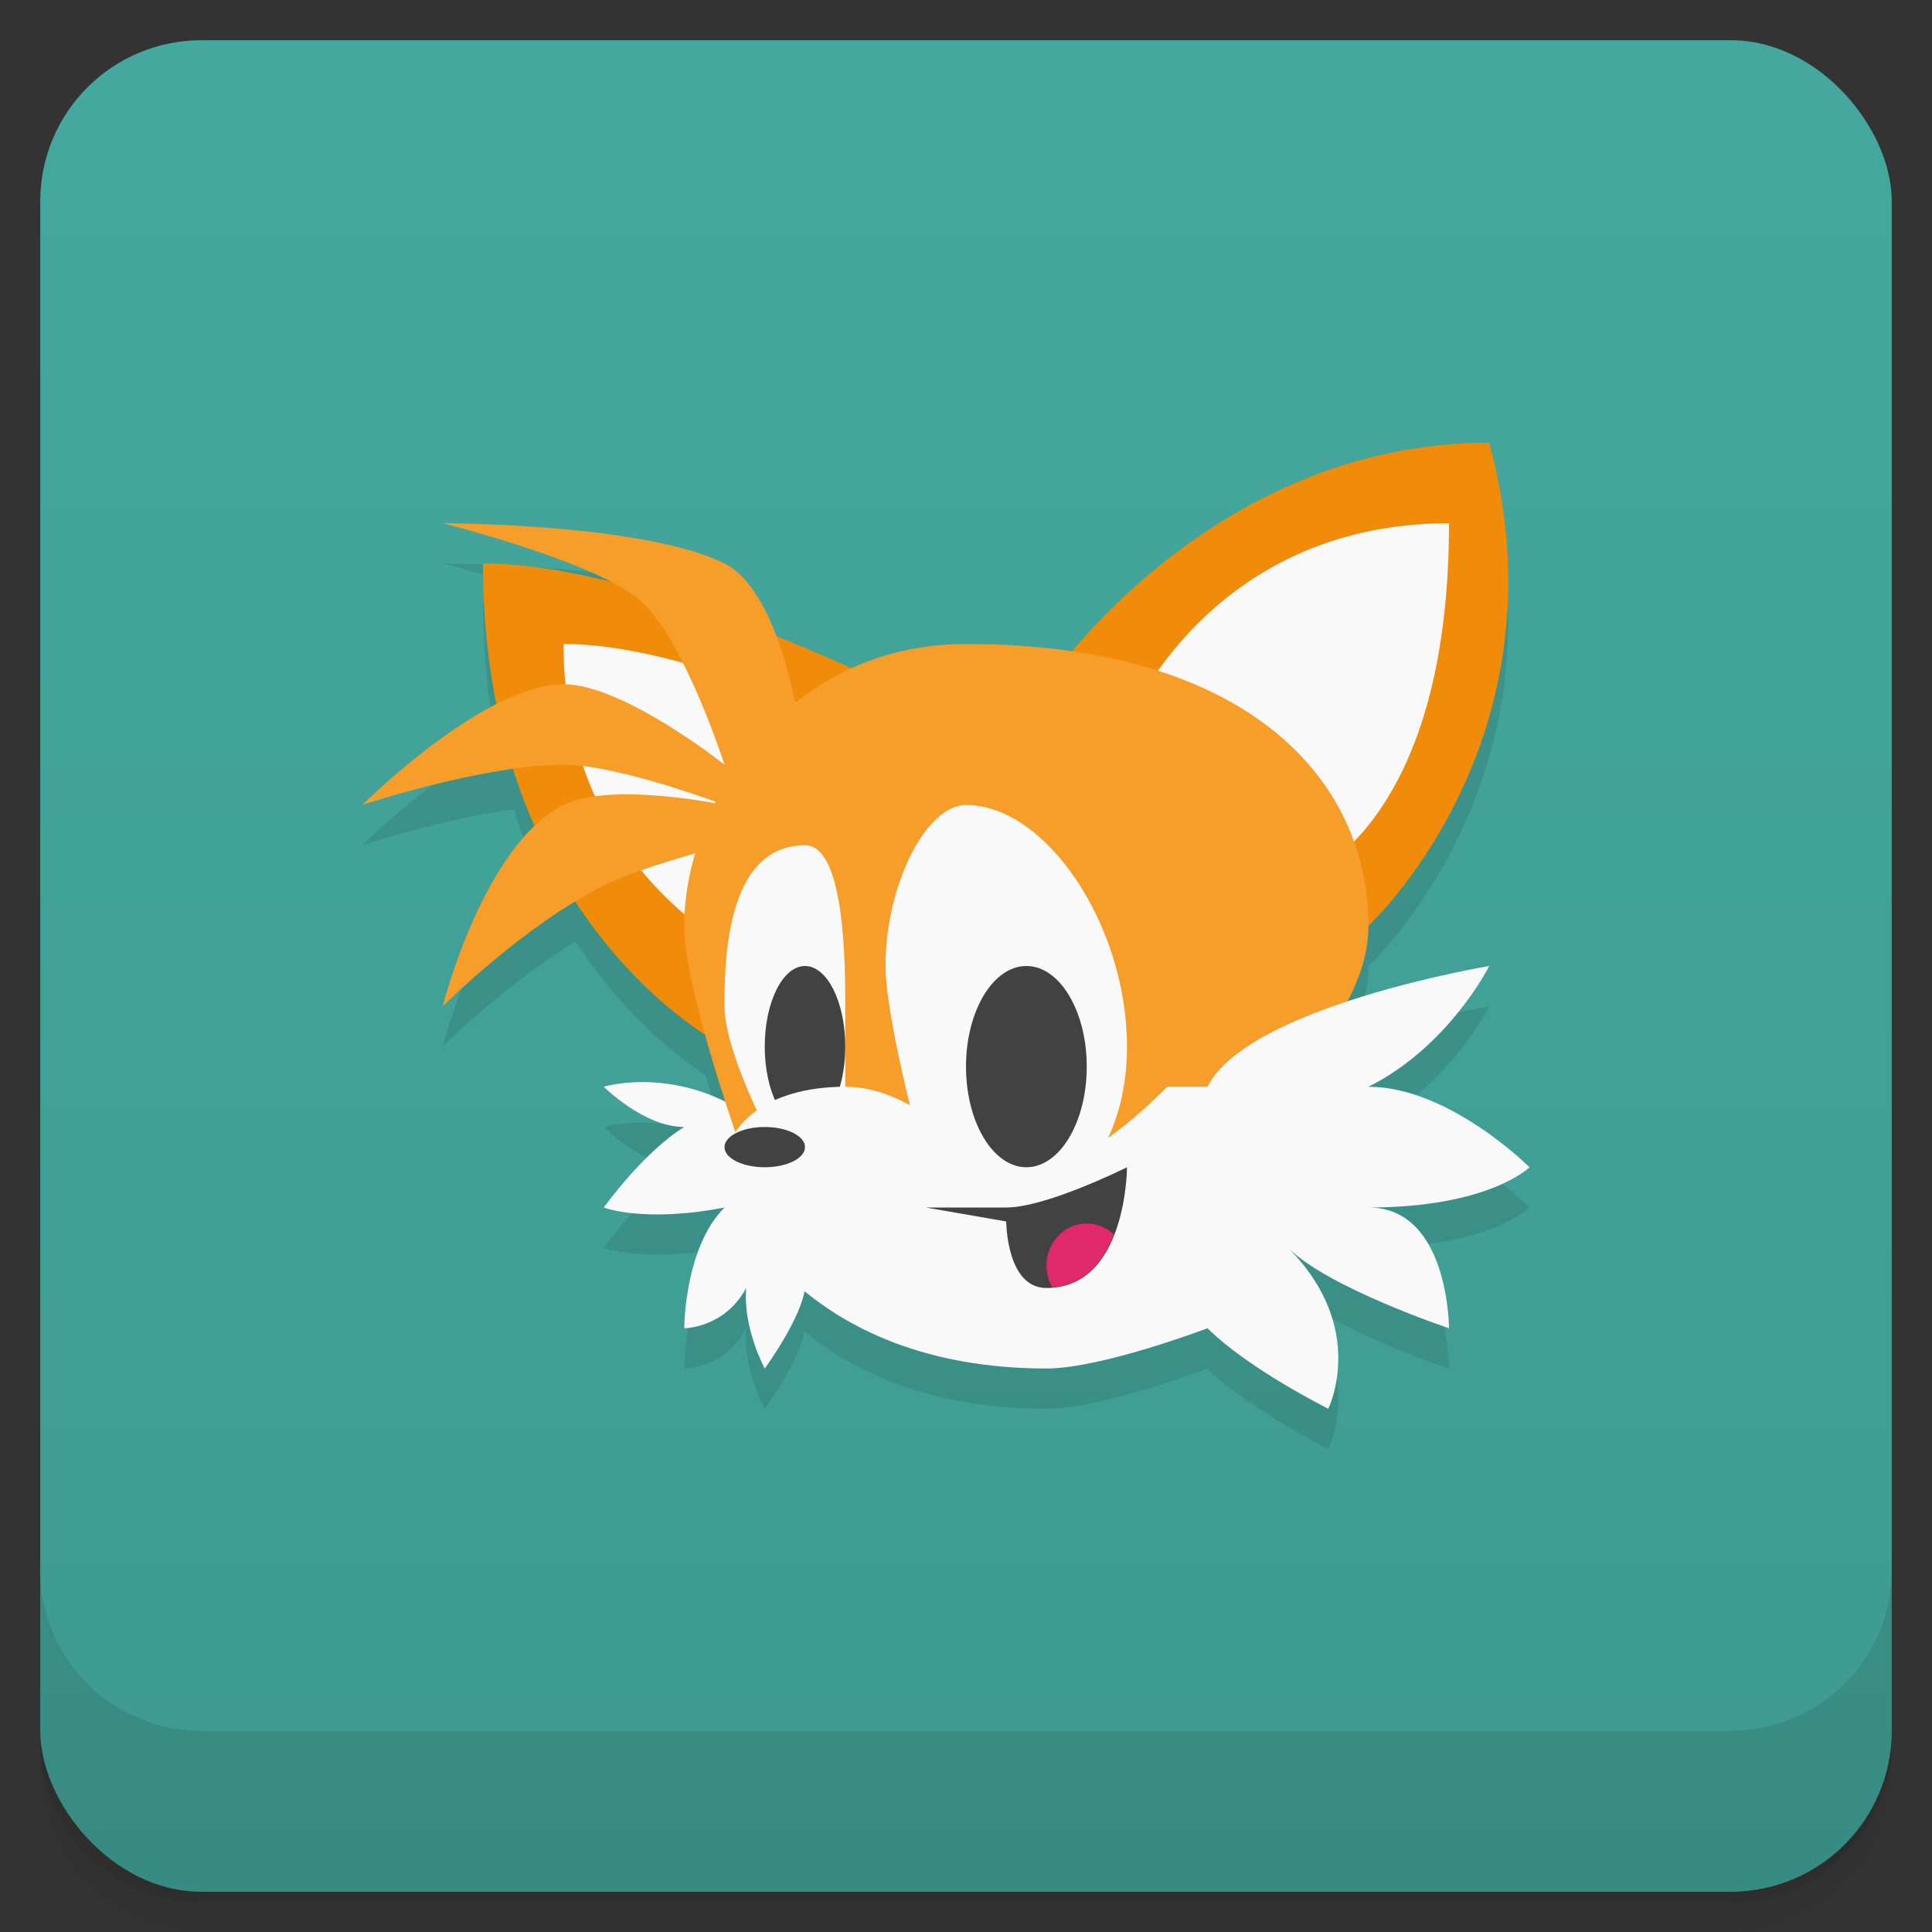 <svg version="1.1" viewBox="0 0 48 48" xmlns="http://www.w3.org/2000/svg">
 <rect x="0" y="0" width="48" height="48" fill="#333333" stroke="none"/>
 <defs>
  <linearGradient id="bg" x2="0" y1="1" y2="47" gradientUnits="userSpaceOnUse">
   <stop style="stop-color:#44a89e" offset="0"/>
   <stop style="stop-color:#3e9a91" offset="1"/>
  </linearGradient>
 </defs>
 <path d="m1 43v0.25c0 2.216 1.784 4 4 4h38c2.216 0 4-1.784 4-4v-0.25c0 2.216-1.784 4-4 4h-38c-2.216 0-4-1.784-4-4zm0 0.5v0.5c0 2.216 1.784 4 4 4h38c2.216 0 4-1.784 4-4v-0.5c0 2.216-1.784 4-4 4h-38c-2.216 0-4-1.784-4-4z" style="opacity:.02"/>
 <path d="m1 43.25v0.25c0 2.216 1.784 4 4 4h38c2.216 0 4-1.784 4-4v-0.25c0 2.216-1.784 4-4 4h-38c-2.216 0-4-1.784-4-4z" style="opacity:.05"/>
 <path d="m1 43v0.25c0 2.216 1.784 4 4 4h38c2.216 0 4-1.784 4-4v-0.25c0 2.216-1.784 4-4 4h-38c-2.216 0-4-1.784-4-4z" style="opacity:.1"/>
 <rect x="1" y="1" width="46" height="46" rx="4" style="fill:url(#bg)"/>
 <path d="m1 39v4c0 2.216 1.784 4 4 4h38c2.216 0 4-1.784 4-4v-4c0 2.216-1.784 4-4 4h-38c-2.216 0-4-1.784-4-4z" style="opacity:.1"/>
 <path d="m37 12c-5.409 0-9 3.557-10.365 5.186-0.808-0.118-1.681-0.186-2.635-0.186-1.062 0-2.008 0.227-2.84 0.605-0.476-0.218-1.068-0.472-1.875-0.795-0.301-0.803-0.714-1.525-1.285-1.81-2-1-7-1-7-1s2.627 0.664 4.152 1.449c-1.092-0.268-2.182-0.449-3.152-0.449 0 1.286 0.134 2.436 0.344 3.486-1.677 0.849-3.344 2.514-3.344 2.514s1.954-0.645 3.76-0.896c0.159 0.5 0.332 0.974 0.525 1.412-1.523 1.44-2.285 4.484-2.285 4.484s1.558-1.556 3.299-2.609c1.217 1.863 2.555 2.882 3.236 3.322 0.171 0.616 0.326 1.151 0.498 1.678-1.629-0.807-3.033-0.391-3.033-0.391s1 1 2 1c-1 0.607-2 2-2 2s1 0.389 3 0c-1 1-1 3-1 3s1 0 1.539-1c-0.085 1 0.461 2 0.461 2s0.86-1.185 0.984-1.932c1.26 1.043 3.19 1.932 6.016 1.932 1.374 0 4-1 4-1 1 1 3 2 3 2s1-2-1-4c1 1 4 2 4 2s0-3-2-3c3 0 4-1 4-1s-2-2-4-2c2-1 3-3 3-3s-1.769 0.306-3.547 0.896c0.335-0.632 0.547-1.27 0.547-1.897 0 0 5-4.624 3-12z" style="opacity:.1"/>
 <path d="m18 26s-6-3-6-12c4 0 10 3 10 3z" style="fill:#f18c0a"/>
 <path d="m19 28c-2-1.619-4-1-4-1s1 1 2 1c-1 0.607-2 2-2 2s1 0.389 3 0c-1 1-1 3-1 3s1 0 1.539-1c-0.085 1 0.461 2 0.461 2s0.919-1.259 1-2c0.15-1.366-0.028-3.028-1-4z" style="fill:#f9f9f9"/>
 <path d="m26 17s4-6 11-6c2 7.376-3 12-3 12z" style="fill:#f18c0a"/>
 <path d="m14 16c3 0 7 2 7 2l-2 6s-5-2-5-8z" style="fill:#f9f9f9"/>
 <path d="m36 13c-6 0-8 5-8 5l4 4s4-1 4-9z" style="fill:#f9f9f9"/>
 <path d="m18.575 29s-1.575-4.3-1.575-6c0-3 2.49-7 7-7 7 0 10 3.378 10 7 0 4.243-9 9-9 9z" style="fill:#f69d2a"/>
 <path d="m23 29s-1-3.626-1-5c0-2 1-4 2-4 2 0 4 3 4 6s-2 4-2 4z" style="fill:#f9f9f9"/>
 <path d="m19 28s-1-1.946-1-3c0-1 0-4 2-4 1 0 1 3 1 4v3z" style="fill:#f9f9f9"/>
 <ellipse cx="20" cy="26" rx="1" ry="2" style="fill:#424242;paint-order:stroke fill markers"/>
 <path d="m18 29c0-1 1-2 3-2s3.215 2.186 5 2c1.195-0.124 3-2 3-2h1c1-2 7-3 7-3s-1 2-3 3c2 0 4 2 4 2s-1 1-4 1c2 0 2 3 2 3s-3-1-4-2c2 2 1 4 1 4s-2-1-3-2c0 0-2.626 1-4 1-6 0-8-4-8-5z" style="fill:#f9f9f9"/>
 <path d="m20 19s-0.394-4.197-2-5c-2-1-7-1-7-1s4 1 5 2c1.054 1.054 2 4 2 4s-2.509-2-4-2c-2 0-5 3-5 3s3-1 5-1c1.374 0 4 1 4 1s-2.807-0.596-4 0c-2 1-3 5-3 5s2-2 4-3c0.943-0.471 3-1 3-1z" style="fill:#f69d2a"/>
 <ellipse cx="25.5" cy="26.5" rx="1.5" ry="2.5" style="fill:#424242;paint-order:stroke fill markers"/>
 <ellipse cx="19" cy="28.5" rx="1" ry=".5" style="fill:#424242;paint-order:stroke fill markers"/>
 <path d="m23 30 2 0.347s0 1.653 1 1.653c2 0 2-3 2-3s-2 1-3 1h-2z" style="fill:#424242"/>
 <path d="m27 30.398a1 1.042 0 0 0-1 1.043 1 1.042 0 0 0 0.148 0.545c0.823-0.067 1.275-0.665 1.527-1.312a1 1.042 0 0 0-0.676-0.275z" style="fill:#e1286a;paint-order:stroke fill markers"/>
</svg>
